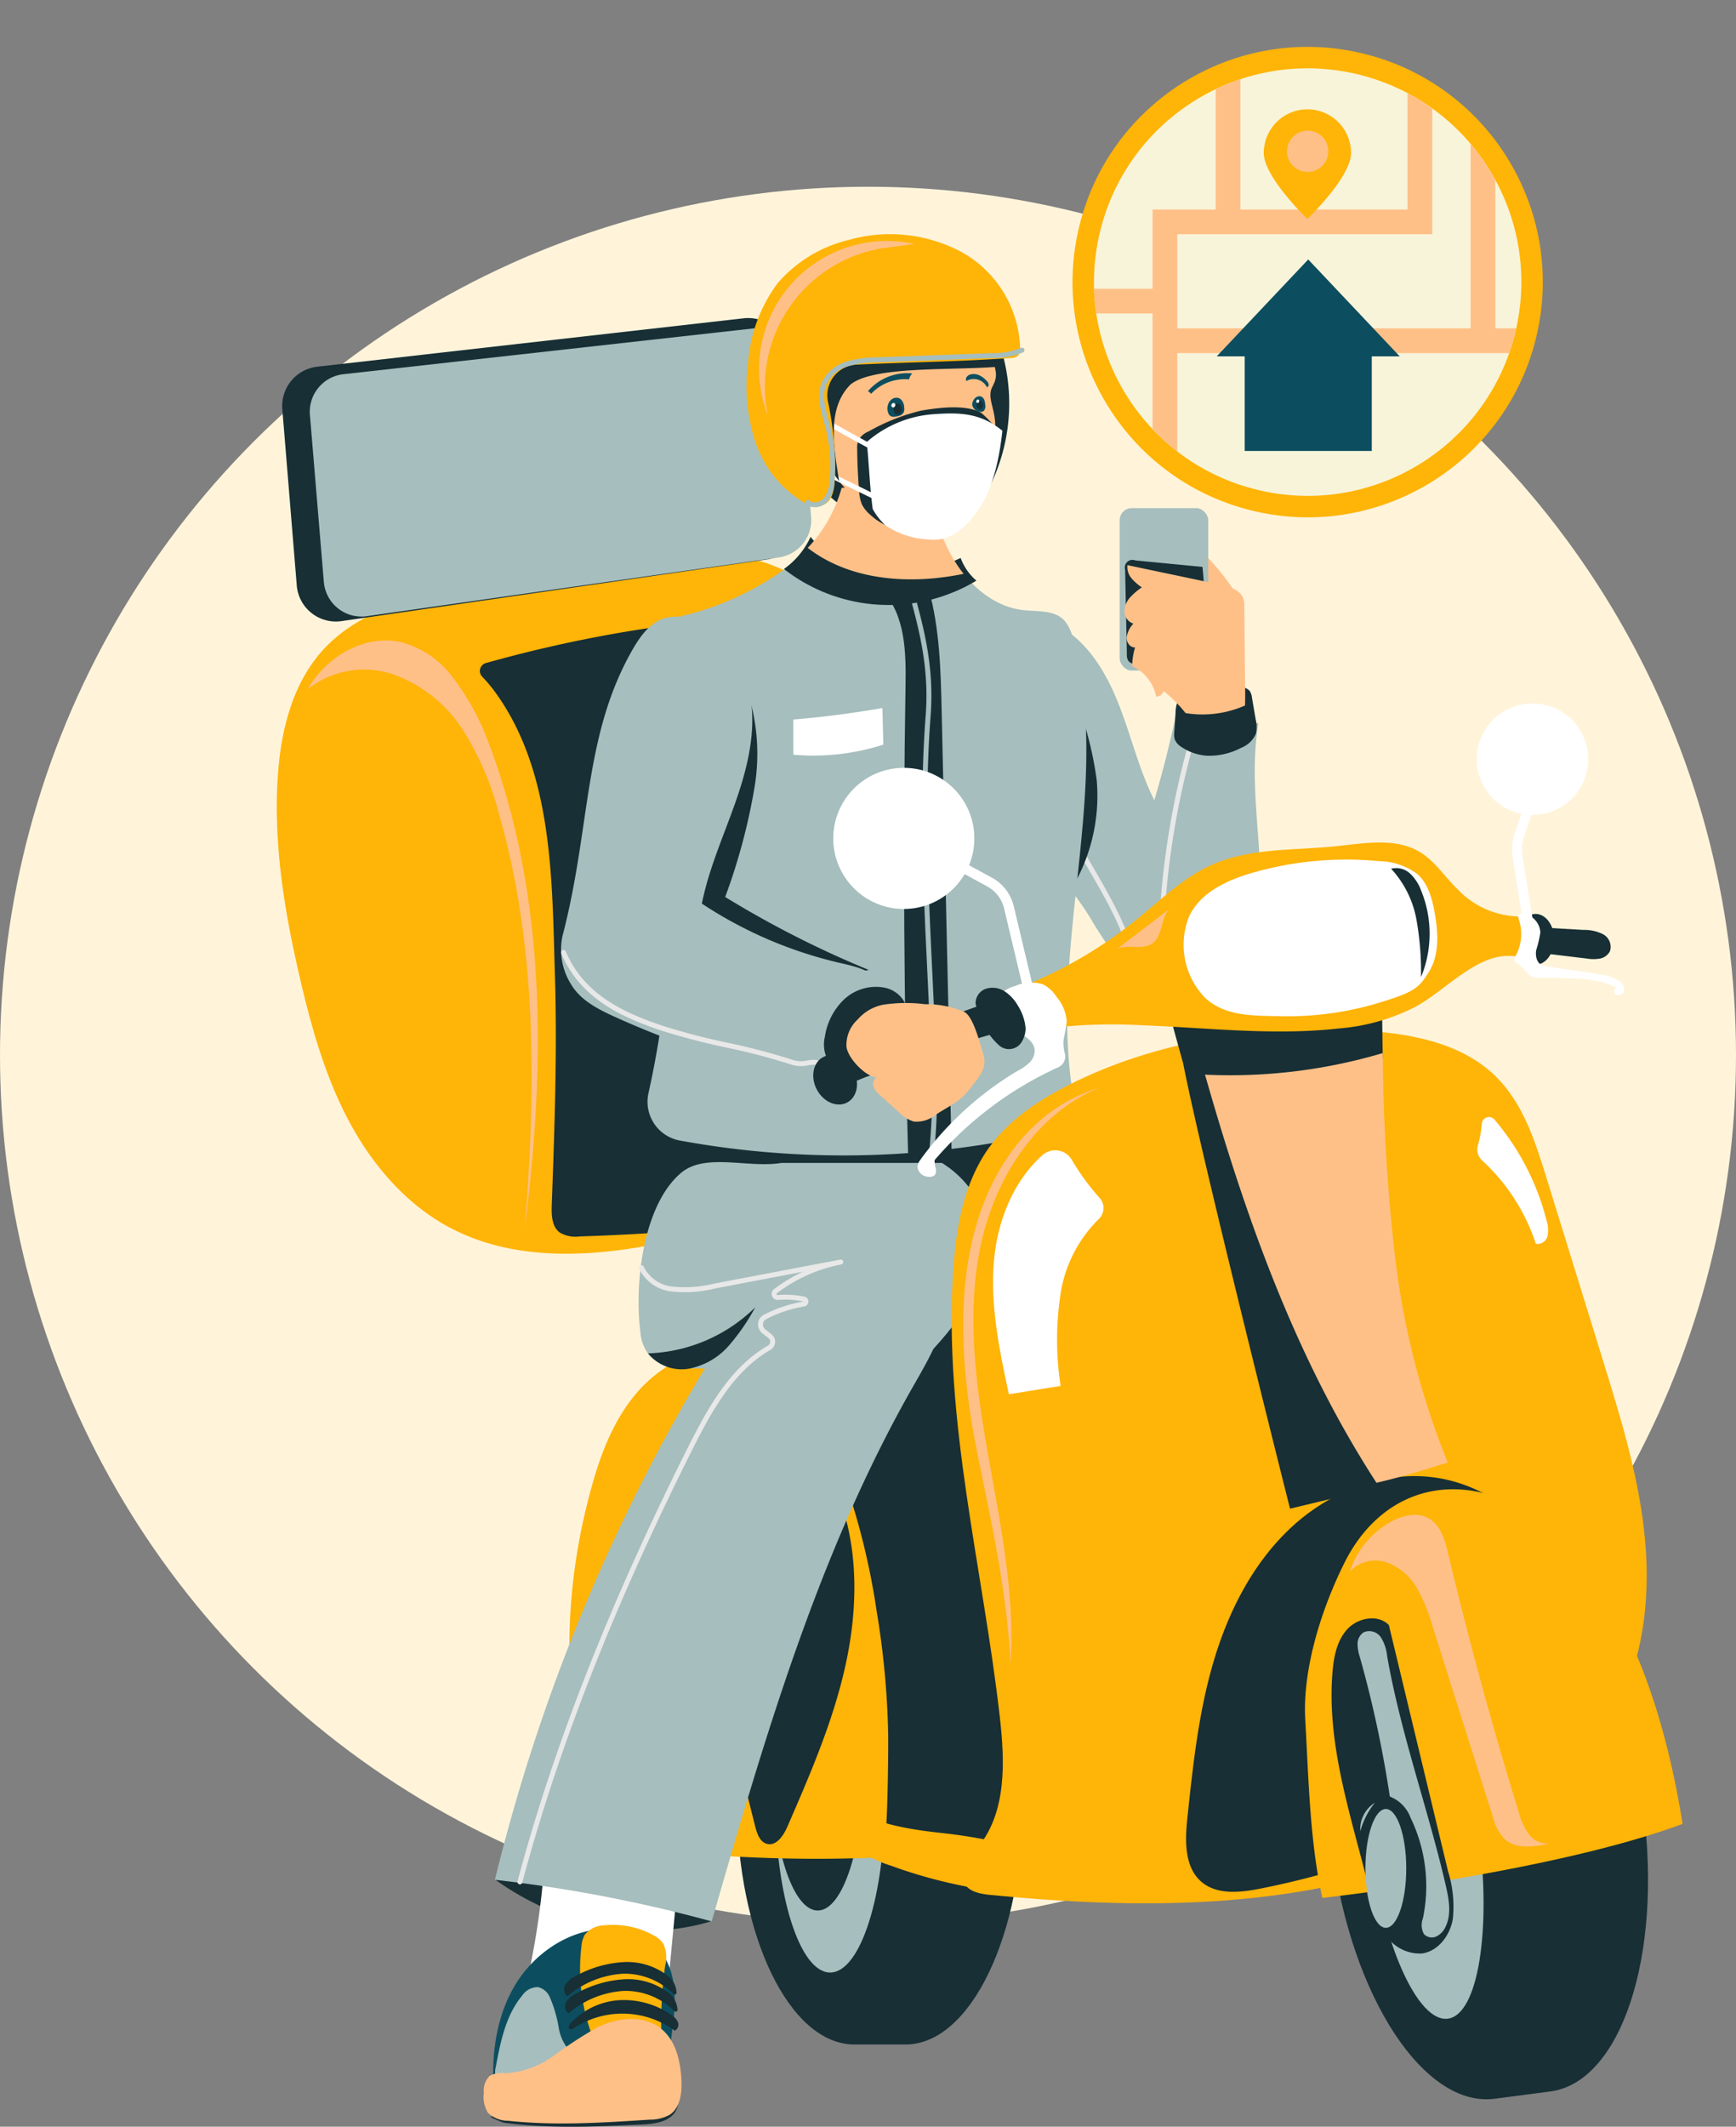 <svg xmlns="http://www.w3.org/2000/svg" width="231.864" height="283.953" viewBox="0 0 231.864 283.953">
  <rect x="0" y="0" width="231.864" height="283.953" fill="#808080" stroke="none"/>
  <g id="on_boarding1" transform="translate(-68.577 -25.29)">
    <g id="Group_101231" data-name="Group 101231" transform="translate(68.577 25.29)">
      <g id="Group_101096" data-name="Group 101096" transform="translate(0 24.933)">
        <circle id="Ellipse_1" data-name="Ellipse 1" cx="115.932" cy="115.932" r="115.932" fill="#fff4da"/>
      </g>
      <g id="Group_101097" data-name="Group 101097" transform="translate(65.504 274.686)">
        <path id="Path_58046" data-name="Path 58046" d="M194.1,454.271a9.491,9.491,0,0,0-8.039-2.943c-2.955.242-5.317,1.561-7.907,3.006-2.255,1.258-3.031,3.306-5.73,4.243l-2.259.661a13.615,13.615,0,0,0,1.747.773c6.118.835,12.327.541,18.494.245,1.7-.081,3.686-.334,4.516-1.816C195.658,457.124,195.069,455.426,194.1,454.271Z" transform="translate(-170.165 -451.291)" fill="#172f35"/>
      </g>
      <g id="Group_101106" data-name="Group 101106" transform="translate(136.99)">
        <g id="Group_101104" data-name="Group 101104">
          <g id="Group_101098" data-name="Group 101098">
            <circle id="Ellipse_2" data-name="Ellipse 2" cx="31.402" cy="31.402" r="31.402" transform="translate(0 61.194) rotate(-76.994)" fill="#ffb408"/>
          </g>
          <g id="Group_101099" data-name="Group 101099" transform="translate(3.221 3.221)">
            <circle id="Ellipse_3" data-name="Ellipse 3" cx="28.537" cy="28.537" r="28.537" transform="translate(0 55.477) rotate(-76.412)" fill="#f8f4d9"/>
          </g>
          <g id="Group_101100" data-name="Group 101100" transform="translate(9.149 10.578)">
            <path id="Path_58047" data-name="Path 58047" d="M350.653,78.261a28.515,28.515,0,0,0,.942-3.306H348.8V55.137a28.6,28.6,0,0,0-3.306-4.806V74.955H306.323V62.392h34.051V45.6a28.546,28.546,0,0,0-3.306-2.054V59.087H314.753V41.695a28.3,28.3,0,0,0-3.306,1.325V59.087h-8.43V69.666h-7.8a28.744,28.744,0,0,0,.286,3.305h7.511V88.395a28.668,28.668,0,0,0,3.306,2.989V78.261Z" transform="translate(-295.22 -41.695)" fill="#ffc088"/>
          </g>
          <g id="Group_101103" data-name="Group 101103" transform="translate(25.518 14.6)">
            <g id="Group_101101" data-name="Group 101101" transform="translate(0 20.043)">
              <path id="Path_58048" data-name="Path 58048" d="M345.051,91.953,332.828,79.017,320.606,91.953h3.735v12.63h16.975V91.953Z" transform="translate(-320.606 -79.017)" fill="#0c4e5f"/>
            </g>
            <g id="Group_101102" data-name="Group 101102" transform="translate(6.283)">
              <path id="Path_58049" data-name="Path 58049" d="M342.009,53.762c0,3.219-5.829,8.807-5.829,8.807s-5.83-5.588-5.83-8.807a5.829,5.829,0,0,1,11.659,0Z" transform="translate(-330.35 -47.933)" fill="#ffb408"/>
            </g>
          </g>
        </g>
        <g id="Group_101105" data-name="Group 101105" transform="translate(34.908 17.445)">
          <path id="Path_58050" data-name="Path 58050" d="M337.923,57.856a2.755,2.755,0,1,0-2.755-2.755A2.755,2.755,0,0,0,337.923,57.856Z" transform="translate(-335.168 -52.346)" fill="#ffc088"/>
        </g>
      </g>
      <g id="Group_101230" data-name="Group 101230" transform="translate(36.963 31.286)">
        <g id="Group_101107" data-name="Group 101107" transform="translate(15.79 42.156)">
          <path id="Path_58051" data-name="Path 58051" d="M196.853,143.57c.7-.476,1.41-1.2,1.3-2.037-.143-1.056-1.414-1.491-2.466-1.666a62.7,62.7,0,0,0-21.613.61,187.693,187.693,0,0,0-20.989,5.581c-1.19.366-2.605,1-2.688,2.242a2.08,2.08,0,0,0,1.09,1.817,5.433,5.433,0,0,0,2.128.607,54.681,54.681,0,0,0,13.324-.273,170.821,170.821,0,0,0,23.964-4.525A19.17,19.17,0,0,0,196.853,143.57Z" transform="translate(-150.39 -139.189)" fill="#172f35"/>
        </g>
        <g id="Group_101120" data-name="Group 101120" transform="translate(96.284 36.553)">
          <g id="Group_101113" data-name="Group 101113" transform="translate(0 15.763)">
            <g id="Group_101112" data-name="Group 101112">
              <g id="Group_101108" data-name="Group 101108">
                <path id="Path_58052" data-name="Path 58052" d="M310.195,185.633c-.362-5.912-1.134-11.883-.141-17.722l-11-1.2q-1.221,5.8-2.906,11.485c-.271-.555-.535-1.114-.78-1.682-1.5-3.475-2.444-7.16-3.8-10.693s-3.182-7-6.062-9.453c-1.057-.9-2.432-1.687-3.775-1.332a4.263,4.263,0,0,0-2.09,1.568,18.889,18.889,0,0,0-3.244,6.673,23.089,23.089,0,0,0-.687,11.79c1.785,7.48,8.333,12.745,12.215,19.383,1.06,1.814,2.122,3.161,3.12,5.009,1.763,3.416,1.581,4.1,2.535,5.62,1.816,2.9,6.246,3.708,9.587,2.975,3.045-.668,3.387-2.187,4.733-5C310.459,197.712,310.558,191.544,310.195,185.633Z" transform="translate(-275.224 -154.946)" fill="#a6bebd"/>
              </g>
              <g id="Group_101109" data-name="Group 101109" transform="translate(10.73 14.096)">
                <path id="Path_58053" data-name="Path 58053" d="M307.631,177.23a.331.331,0,0,0-.634-.186,110.953,110.953,0,0,0-4.37,27.133,15.259,15.259,0,0,0,.633,5.93c.084.222.178.444.272.665a4.635,4.635,0,0,1,.537,2.055,1.556,1.556,0,0,1-.786,1.2.831.831,0,0,1-.438.1,3.77,3.77,0,0,0,.375-1.381,1.747,1.747,0,0,0-.948-1.7,2.3,2.3,0,0,0-.66-.145,2.736,2.736,0,0,1-.357-.055c-.954-.242-1.284-1.531-1.518-2.72-.932-4.74-3.363-8.935-5.715-12.992l-1.981-3.418a7.8,7.8,0,0,1-.111.855.485.485,0,0,1-.064.161l1.584,2.734c2.325,4.011,4.728,8.157,5.639,12.788.21,1.072.564,2.867,2,3.233a3.271,3.271,0,0,0,.444.072,1.78,1.78,0,0,1,.477.1,1.1,1.1,0,0,1,.545,1.064,3.943,3.943,0,0,1-.464,1.458.331.331,0,0,0,.128.422,1.286,1.286,0,0,0,.671.19,1.5,1.5,0,0,0,.7-.181,2.225,2.225,0,0,0,1.139-1.745,5.187,5.187,0,0,0-.588-2.355c-.091-.213-.181-.427-.262-.64a14.692,14.692,0,0,1-.591-5.674A110.263,110.263,0,0,1,307.631,177.23Z" transform="translate(-291.864 -176.806)" fill="#e8e8e8"/>
              </g>
              <g id="Group_101110" data-name="Group 101110" transform="translate(8.267 9)">
                <path id="Path_58054" data-name="Path 58054" d="M288.045,197.295a111.011,111.011,0,0,0,1.882-28.392,47.563,47.563,0,0,1,3.08,11.532A24.012,24.012,0,0,1,288.045,197.295Z" transform="translate(-288.045 -168.903)" fill="#172f35"/>
              </g>
              <g id="Group_101111" data-name="Group 101111" transform="translate(23.579 7.942)">
                <path id="Path_58055" data-name="Path 58055" d="M312.75,175.442a6.89,6.89,0,0,0,3.51,1.182,9.166,9.166,0,0,0,4.471-1.056A3.539,3.539,0,0,0,322.7,173.7a4.017,4.017,0,0,0-.017-1.9q-.249-1.465-.5-2.93a1.953,1.953,0,0,0-.333-.937,1.849,1.849,0,0,0-1.221-.516,16.364,16.364,0,0,0-5.472.162,3.831,3.831,0,0,0-2.88,1.733,4.253,4.253,0,0,0-.3,1.569l-.17,2.6a2.471,2.471,0,0,0,.063.959A2.114,2.114,0,0,0,312.75,175.442Z" transform="translate(-311.792 -167.263)" fill="#172f35"/>
              </g>
            </g>
          </g>
          <g id="Group_101119" data-name="Group 101119" transform="translate(16.301)">
            <g id="Group_101114" data-name="Group 101114" transform="translate(11.233 6.074)">
              <path id="Path_58056" data-name="Path 58056" d="M318.612,146.974a.751.751,0,0,0,.53-.05l3.39-1.2a31.332,31.332,0,0,0-4.605-5.808q.182,3.171.363,6.343C318.306,146.537,318.358,146.868,318.612,146.974Z" transform="translate(-317.927 -139.919)" fill="#ffc088"/>
            </g>
            <g id="Group_101117" data-name="Group 101117">
              <g id="Group_101115" data-name="Group 101115">
                <rect id="Rectangle_6793" data-name="Rectangle 6793" width="11.825" height="21.693" rx="1.615" fill="#a6bebd"/>
              </g>
              <g id="Group_101116" data-name="Group 101116" transform="translate(0.72 6.967)">
                <path id="Path_58057" data-name="Path 58057" d="M301.987,154.611c.272.519.965.609,1.551.62a63.579,63.579,0,0,0,6.727-.364,1.27,1.27,0,0,0,.7-.206,1.243,1.243,0,0,0,.349-.727,35.328,35.328,0,0,0,.641-11.746L303,141.326a1.029,1.029,0,0,0-1.372,1.254q.115,5.635.231,11.271A1.688,1.688,0,0,0,301.987,154.611Z" transform="translate(-301.622 -141.305)" fill="#172f35"/>
              </g>
            </g>
            <g id="Group_101118" data-name="Group 101118" transform="translate(0.637 7.611)">
              <path id="Path_58058" data-name="Path 58058" d="M317.612,158.577c-.03-3.035-.082-8.2-.11-11.013-.014-1.457-1.139-2.118-2.408-2.448-1.132-.294-13.206-2.788-13.2-2.813a2.288,2.288,0,0,0,.524,1.742,6.787,6.787,0,0,0,1.4,1.238,8.352,8.352,0,0,0-1.59,1.357,2.808,2.808,0,0,0-.724,1.914,1.713,1.713,0,0,0,1.179,1.566,3.549,3.549,0,0,0-.9,1.789c-.054.675.456,1.438,1.131,1.381a8.862,8.862,0,0,0-.387,2.508,5.634,5.634,0,0,1,3.194,4.084,1.2,1.2,0,0,0,.985-.667c.015-.027.023-.057.037-.084a18.994,18.994,0,0,1,2.915,2.933,14.107,14.107,0,0,0,7.937-1.014C317.624,160.226,317.62,159.4,317.612,158.577Z" transform="translate(-301.494 -142.304)" fill="#ffc088"/>
            </g>
          </g>
        </g>
        <g id="Group_101127" data-name="Group 101127" transform="translate(0 11.173)">
          <g id="Group_101121" data-name="Group 101121" transform="translate(0 31.636)">
            <path id="Path_58059" data-name="Path 58059" d="M132.123,152.838c-4.193,4.568-5.719,11-6.1,17.187-.562,9.021.959,18.046,3.014,26.848,1.511,6.474,3.337,12.939,6.449,18.813s7.614,11.171,13.48,14.3c8.921,4.757,19.759,3.973,29.631,1.8s19.585-5.633,29.693-5.85c3.423-.073,7.445-.039,9.479-2.792,1.387-1.876,1.306-4.421,1.155-6.748q-.809-12.4-2.045-24.762c-.809-8.1-1.768-16.232-4.16-24.008s-6.313-15.242-12.3-20.752a24.723,24.723,0,0,0-10.225-5.933c-4.012-1.06-8.244-.773-12.375-.384q-13.379,1.259-26.592,3.831C144.269,145.74,136.916,147.617,132.123,152.838Z" transform="translate(-125.901 -140.201)" fill="#ffb408"/>
          </g>
          <g id="Group_101124" data-name="Group 101124" transform="translate(0.729)">
            <g id="Group_101122" data-name="Group 101122">
              <path id="Path_58060" data-name="Path 58060" d="M127.05,103.357l1.922,23.442a5.242,5.242,0,0,0,5.94,4.813l56.911-8.247a5.288,5.288,0,0,0,4.466-5.7L194.5,96a5.244,5.244,0,0,0-5.781-4.83l-57.04,6.471A5.285,5.285,0,0,0,127.05,103.357Z" transform="translate(-127.032 -91.137)" fill="#172f35"/>
            </g>
            <g id="Group_101123" data-name="Group 101123" transform="translate(3.684 1.322)">
              <path id="Path_58061" data-name="Path 58061" d="M132.762,104.81,134.62,127.1a5.048,5.048,0,0,0,5.743,4.578l55.024-7.843a5.048,5.048,0,0,0,4.318-5.42l-1.733-20.606a5.048,5.048,0,0,0-5.59-4.594l-55.149,6.155A5.047,5.047,0,0,0,132.762,104.81Z" transform="translate(-132.745 -93.188)" fill="#a6bebd"/>
            </g>
          </g>
          <g id="Group_101125" data-name="Group 101125" transform="translate(27.13 39.664)">
            <path id="Path_58062" data-name="Path 58062" d="M206.429,152.735a176.984,176.984,0,0,0-37.66,6.325,1.093,1.093,0,0,0-.482,1.814,20.566,20.566,0,0,1,2.02,2.47c7.481,10.651,7.3,24.875,7.69,37.319.319,10.235-.046,20.474-.42,30.7-.049,1.347-.013,2.921,1.066,3.728a4.155,4.155,0,0,0,2.662.521,315.18,315.18,0,0,0,52.538-6.118c.905-23.8-1.133-44.908-8.549-62.593-.99-2.361-7.9-11.454-10.076-12.8C212.657,152.512,209.439,152.56,206.429,152.735Z" transform="translate(-167.975 -152.651)" fill="#172f35"/>
          </g>
          <g id="Group_101126" data-name="Group 101126" transform="translate(4.114 43.056)">
            <path id="Path_58063" data-name="Path 58063" d="M156.13,170.7a33.079,33.079,0,0,0-4.478-7.887,12.474,12.474,0,0,0-6.961-4.692c-4.858-1.049-9.964,1.992-12.41,6.318a12.1,12.1,0,0,1,11.515-1.976A18.422,18.422,0,0,1,153.122,170a39.683,39.683,0,0,1,4.768,11.194c5.1,17.844,4.882,36.767,3.4,55.267C164.1,214.289,164.249,191.517,156.13,170.7Z" transform="translate(-132.281 -157.912)" fill="#ffc088"/>
          </g>
        </g>
        <g id="Group_101134" data-name="Group 101134" transform="translate(49.521 40.387)">
          <rect id="Rectangle_6794" data-name="Rectangle 6794" width="48.521" height="10.317" transform="translate(6.479 75.961)" fill="#172f35"/>
          <g id="Group_101128" data-name="Group 101128" transform="translate(0 2.768)">
            <path id="Path_58064" data-name="Path 58064" d="M259.518,151.577a5.535,5.535,0,0,0-1.183-2.484c-1.345-1.381-3.57-1.12-5.485-1.342-3.546-.412-6.6-2.824-8.624-5.78-6.988,3.19-15.134,3.806-21.4-1.233a24.626,24.626,0,0,1-2.061,1.725,38.938,38.938,0,0,1-12.436,5.827,9.137,9.137,0,0,0-4.265,2.068c-1.923,2.049-1.39,5.294-.82,8.046a128.754,128.754,0,0,1-.422,53.883,5.262,5.262,0,0,0,4.216,6.293,121.111,121.111,0,0,0,53.315-2.181C255.02,195.326,265.221,172.554,259.518,151.577Z" transform="translate(-202.702 -140.738)" fill="#a6bebd"/>
          </g>
          <g id="Group_101129" data-name="Group 101129" transform="translate(19.469 22.856)">
            <path id="Path_58065" data-name="Path 58065" d="M244.919,176.785a30.651,30.651,0,0,1-12.012,1.343q-.006-2.347-.012-4.694,5.983-.5,11.9-1.543Q244.859,174.338,244.919,176.785Z" transform="translate(-232.895 -171.891)" fill="#fff"/>
          </g>
          <g id="Group_101132" data-name="Group 101132" transform="translate(31.393 6.935)">
            <g id="Group_101130" data-name="Group 101130">
              <path id="Path_58066" data-name="Path 58066" d="M251.388,147.49c3.056,3.266,3.141,8.232,3.067,12.7q-.534,32.478.409,64.957l5.795-.5-1.375-61.008c-.124-5.527-.259-11.123-1.747-16.447Z" transform="translate(-251.388 -147.201)" fill="#172f35"/>
            </g>
            <g id="Group_101131" data-name="Group 101131" transform="translate(3.624 0.73)">
              <path id="Path_58067" data-name="Path 58067" d="M260.022,198.7c-.533-11.151-1.086-22.681-.221-34.107.473-6.258-.751-11.174-2.142-16.262-.217.049-.433.089-.651.128,1.381,5.048,2.6,9.918,2.133,16.084-.867,11.467-.314,23.017.22,34.188.173,3.592.35,7.307.479,10.98a79.981,79.981,0,0,1-.333,14.066.33.33,0,0,0,.28.374.387.387,0,0,0,.047,0,.331.331,0,0,0,.327-.284,80.622,80.622,0,0,0,.34-14.182C260.371,206.012,260.194,202.3,260.022,198.7Z" transform="translate(-257.008 -148.333)" fill="#a6bebd"/>
            </g>
          </g>
          <g id="Group_101133" data-name="Group 101133" transform="translate(18.221)">
            <path id="Path_58068" data-name="Path 58068" d="M230.96,140.741a22.75,22.75,0,0,0,25.707,1.556,7.3,7.3,0,0,1-2.107-3.028,22.2,22.2,0,0,1-10.641,2.121,12.855,12.855,0,0,1-9.4-4.944A10.776,10.776,0,0,1,230.96,140.741Z" transform="translate(-230.96 -136.445)" fill="#172f35"/>
          </g>
        </g>
        <g id="Group_101138" data-name="Group 101138" transform="translate(61.455 176.641)">
          <g id="Group_101135" data-name="Group 101135" transform="translate(0 0)">
            <path id="Path_58069" data-name="Path 58069" d="M243.742,347.757H236.9c-8.667,0-15.693,14.56-15.693,32.52S228.236,412.8,236.9,412.8h6.839c8.667,0,15.693-14.56,15.693-32.519S252.409,347.757,243.742,347.757Z" transform="translate(-221.21 -347.757)" fill="#172f35"/>
          </g>
          <g id="Group_101136" data-name="Group 101136" transform="translate(5.135 9.604)">
            <ellipse id="Ellipse_4" data-name="Ellipse 4" cx="7.322" cy="22.916" rx="7.322" ry="22.916" fill="#a6bebd"/>
          </g>
          <g id="Group_101137" data-name="Group 101137" transform="translate(4.672 8.778)">
            <ellipse id="Ellipse_5" data-name="Ellipse 5" cx="6.131" cy="19.19" rx="6.131" ry="19.19" fill="#172f35"/>
          </g>
        </g>
        <g id="Group_101143" data-name="Group 101143" transform="translate(39.08 131.798)">
          <g id="Group_101139" data-name="Group 101139" transform="translate(24.895)">
            <path id="Path_58070" data-name="Path 58070" d="M289.789,293.752a41.059,41.059,0,0,0-56.007-7.932c-3.043,2.17-5.86,4.856-7.349,8.284-2.186,5.034-1.21,10.811-.2,16.205q4.015,21.381,8.031,42.763a11.294,11.294,0,0,0,1.65,4.733c1.314,1.78,3.531,2.621,5.658,3.232,15.823,4.542,32.708,1.27,48.837-2.022,3.254-.665,6.841-1.542,8.7-4.3a12.119,12.119,0,0,0,1.6-5.163,98.448,98.448,0,0,0,.017-27.474C299.3,311.94,296.153,301.781,289.789,293.752Z" transform="translate(-225.118 -278.21)" fill="#172f35"/>
          </g>
          <g id="Group_101140" data-name="Group 101140" transform="translate(0 16.997)">
            <path id="Path_58071" data-name="Path 58071" d="M222.429,319.809c-2.322-5.791-5.685-13.056-12.136-14.835-5.441-1.5-11.364,1.35-14.967,5.694s-5.314,9.925-6.632,15.413a79.491,79.491,0,0,0,2.263,44.729c13.049,1.449,23.582,2.241,37.274,1.671.828-.035.89-14.952.863-16.39a112.484,112.484,0,0,0-1.548-16.543,95.455,95.455,0,0,0-4.958-19.343Z" transform="translate(-186.51 -304.571)" fill="#ffb408"/>
          </g>
          <g id="Group_101141" data-name="Group 101141" transform="translate(20.428 31.545)">
            <path id="Path_58072" data-name="Path 58072" d="M233.519,331.713c2.887,7.186,2.815,15.289,1.185,22.86s-4.737,14.731-7.825,21.834c-.518,1.191-1.479,2.614-2.732,2.276-.933-.251-1.313-1.343-1.55-2.28-1.771-7.017-3.548-14.07-4.175-21.28s-.059-14.646,2.72-21.328a12.076,12.076,0,0,1,4.058-5.631c1.953-1.3,4.816-1.487,6.52.129Z" transform="translate(-218.191 -327.133)" fill="#172f35"/>
          </g>
          <g id="Group_101142" data-name="Group 101142" transform="translate(34.708 76.066)">
            <path id="Path_58073" data-name="Path 58073" d="M255.7,401.8c-5.482-.606-11.5-1.479-15.138-5.623a6.724,6.724,0,0,0,1.962,6.487,16.3,16.3,0,0,0,6.14,3.49c16.168,5.919,34.038,4.693,51.039,1.971.835-2.441-1.924.754-1.089-1.687C283.635,410.832,271.225,403.518,255.7,401.8Z" transform="translate(-240.337 -396.178)" fill="#ffb408"/>
          </g>
        </g>
        <g id="Group_101144" data-name="Group 101144" transform="translate(29.202 219.395)">
          <path id="Path_58074" data-name="Path 58074" d="M171.19,414.36c8.359,5.984,19.1,8.531,28.926,5.51C191.025,415.585,181.172,413.182,171.19,414.36Z" transform="translate(-171.19 -414.062)" fill="#172f35"/>
        </g>
        <g id="Group_101145" data-name="Group 101145" transform="translate(33.839 218.255)">
          <path id="Path_58075" data-name="Path 58075" d="M196.814,427.7l1.352-14.3a84.161,84.161,0,0,1-17.934-1.1A107.047,107.047,0,0,1,178.38,425.4Z" transform="translate(-178.38 -412.294)" fill="#fff"/>
        </g>
        <g id="Group_101146" data-name="Group 101146" transform="translate(121.81 101.855)">
          <path id="Path_58076" data-name="Path 58076" d="M349.4,293.9a105.733,105.733,0,0,1-7.072-27.8c-1.424-11.247-1.568-22.612-1.709-33.948a69.489,69.489,0,0,0-25.809,2.118c5.721,21.195,12.639,43.181,25.069,62.329C343.079,295.87,346.25,294.895,349.4,293.9Z" transform="translate(-314.812 -231.773)" fill="#ffc088"/>
        </g>
        <g id="Group_101147" data-name="Group 101147" transform="translate(28.903 226.268)">
          <path id="Path_58077" data-name="Path 58077" d="M187.729,424.87a8.712,8.712,0,0,1,5.3,2.82c2.256,2.7,2.128,6.616,1.682,10.106s-1.049,7.232.54,10.37q-12.08-.043-24.127,1.095c-.832-5.681-.491-11.755,2.349-16.746S182.063,423.932,187.729,424.87Z" transform="translate(-170.726 -424.721)" fill="#0c4e5f"/>
        </g>
        <g id="Group_101148" data-name="Group 101148" transform="translate(40.512 225.712)">
          <path id="Path_58078" data-name="Path 58078" d="M191.982,423.918a3.41,3.41,0,0,0-2.624,1.265,3.675,3.675,0,0,0-.443,1.54,25.2,25.2,0,0,0,1.189,11.249,2.167,2.167,0,0,0,.975,1.38,2.394,2.394,0,0,0,1.127.1,17.939,17.939,0,0,1,7.495,1.164,53.468,53.468,0,0,1,.391-11.265,4.435,4.435,0,0,0-.242-2.976,3.557,3.557,0,0,0-1.371-1.154A11.183,11.183,0,0,0,191.982,423.918Z" transform="translate(-188.73 -423.858)" fill="#ffb408"/>
        </g>
        <g id="Group_101149" data-name="Group 101149" transform="translate(29.164 234.004)">
          <path id="Path_58079" data-name="Path 58079" d="M174.724,437.9a2.552,2.552,0,0,1,2.152-1.165,2.333,2.333,0,0,1,1.558,1.342,17.624,17.624,0,0,1,1.208,4.152,5.915,5.915,0,0,0,2.142,3.654,18.437,18.437,0,0,1-7.621,3.7,4.18,4.18,0,0,1-1.655.116,1.669,1.669,0,0,1-1.282-.955,2.526,2.526,0,0,1,0-1.366C171.854,444.029,172.551,440.523,174.724,437.9Z" transform="translate(-171.131 -436.719)" fill="#a6bebd"/>
        </g>
        <g id="Group_101150" data-name="Group 101150" transform="translate(27.651 238.283)">
          <path id="Path_58080" data-name="Path 58080" d="M195.182,451.541c-.116-2.555-.739-5.32-2.74-6.913-2.359-1.878-5.862-1.469-8.56-.122a59.974,59.974,0,0,0-5.788,3.775,12.06,12.06,0,0,1-6.413,2.317,3.453,3.453,0,0,0-2.125.354,2.83,2.83,0,0,0-.765,2.273,3.976,3.976,0,0,0,.561,2.659,3.847,3.847,0,0,0,2.682,1.057c6.273.674,12.605.262,18.9-.15a5.455,5.455,0,0,0,2.663-.638C195.027,455.225,195.26,453.244,195.182,451.541Z" transform="translate(-168.784 -443.355)" fill="#ffc088"/>
        </g>
        <g id="Group_101171" data-name="Group 101171" transform="translate(62.769)">
          <g id="Group_101151" data-name="Group 101151" transform="translate(6.805 9.882)">
            <path id="Path_58081" data-name="Path 58081" d="M261.129,95.086a24.965,24.965,0,0,1-3.52,20.962,8.924,8.924,0,0,1-3.325,3.117c-2.574,1.205-5.591.24-8.261-.734-3.006-1.1-6.128-2.268-8.322-4.6a15.471,15.471,0,0,1-3.575-8.164c-.6-3.55-.495-7.4,1.353-10.486,2.3-3.849,6.946-5.8,11.425-6.022s8.887,1.02,13.2,2.25Z" transform="translate(-233.8 -89.136)" fill="#172f35"/>
          </g>
          <g id="Group_101159" data-name="Group 101159" transform="translate(7.233 8.764)">
            <g id="Group_101152" data-name="Group 101152" transform="translate(0.924 24.914)">
              <path id="Path_58082" data-name="Path 58082" d="M256.712,137.691c-.337-.424-.655-.863-.947-1.314-2.018-3.125-3.071-6.76-4.1-10.336l-11.247.169a19.177,19.177,0,0,1-4.525,8.02C241.654,138.685,249.686,139.143,256.712,137.691Z" transform="translate(-235.897 -126.041)" fill="#ffc088"/>
            </g>
            <g id="Group_101153" data-name="Group 101153">
              <path id="Path_58083" data-name="Path 58083" d="M260.255,102.6c-.025-.133-.052-.266-.081-.4-.217-.988-.667-2.161-.163-3.143.785-1.529.661-1.9-.359-5.064l-1.1-2.461A14.087,14.087,0,0,0,248.339,87.4a27.386,27.386,0,0,0-10.95,2.567c-1.157.5-2.41,1.155-2.8,2.353a4.562,4.562,0,0,0,0,2.123c.455,2.806,1.01,5.594,1.564,8.382a24.159,24.159,0,0,0,1.966,6.558c1.346,2.575,3.563,4.567,5.732,6.5a11.615,11.615,0,0,0,2.865,2.069,7.233,7.233,0,0,0,6.49-.6,13.177,13.177,0,0,0,4.537-4.924,22.685,22.685,0,0,0,2.559-6.754A8,8,0,0,0,260.255,102.6Z" transform="translate(-234.463 -87.402)" fill="#ffc088"/>
            </g>
            <g id="Group_101158" data-name="Group 101158" transform="translate(8.961 9.767)">
              <g id="Group_101155" data-name="Group 101155">
                <path id="Path_58084" data-name="Path 58084" d="M248.78,105.316a6.233,6.233,0,0,1,5.075-1.936,1.737,1.737,0,0,1,.422-.787,6.9,6.9,0,0,0-5.915,2.364A1.412,1.412,0,0,1,248.78,105.316Z" transform="translate(-248.361 -102.549)" fill="#0c4e5f"/>
                <g id="Group_101154" data-name="Group 101154" transform="translate(2.6 3.285)">
                  <path id="Path_58085" data-name="Path 58085" d="M253.4,110.167a.971.971,0,0,1-.585-.069.791.791,0,0,1-.318-.435,1.726,1.726,0,0,1-.03-1.065,1.383,1.383,0,0,1,.625-.823.989.989,0,0,1,1.007.014,1.525,1.525,0,0,1,.532,1.143,1.263,1.263,0,0,1-.037.6.908.908,0,0,1-.5.482A2.29,2.29,0,0,1,253.4,110.167Z" transform="translate(-252.393 -107.645)" fill="#0c4e5f"/>
                  <path id="Path_58086" data-name="Path 58086" d="M254.631,109.164a.577.577,0,0,0-.56-.339c-.242.048-.367.322-.406.566a1.1,1.1,0,0,0,.026.521.587.587,0,0,0,.345.373.574.574,0,0,0,.672-.332A.9.9,0,0,0,254.631,109.164Z" transform="translate(-252.839 -108.061)" fill="#172f35"/>
                  <path id="Path_58087" data-name="Path 58087" d="M253.425,109.334a.284.284,0,0,0,.221-.1.317.317,0,0,0,.011-.44.261.261,0,0,0-.279-.023.331.331,0,0,0-.166.232A.277.277,0,0,0,253.425,109.334Z" transform="translate(-252.683 -108.033)" fill="#fff"/>
                </g>
              </g>
              <g id="Group_101157" data-name="Group 101157" transform="translate(13.089 0.12)">
                <path id="Path_58088" data-name="Path 58088" d="M269.7,103.4a2,2,0,0,1,1.757,1.092c0,.006.009.012.013.019a.375.375,0,0,0,.221-.379.9.9,0,0,0-.276-.493,3.066,3.066,0,0,0-.932-.715,1.8,1.8,0,0,0-1.15-.15.892.892,0,0,0-.62.429.543.543,0,0,0,.006.473A1.939,1.939,0,0,1,269.7,103.4Z" transform="translate(-268.66 -102.735)" fill="#0c4e5f"/>
                <g id="Group_101156" data-name="Group 101156" transform="translate(0.836 2.95)">
                  <path id="Path_58089" data-name="Path 58089" d="M269.96,108.5a1.087,1.087,0,0,1,.206-.7.907.907,0,0,1,.883-.469.781.781,0,0,1,.511.467,2.142,2.142,0,0,1,.138.7.916.916,0,0,1-.208.8.757.757,0,0,1-.7.055A1.124,1.124,0,0,1,269.96,108.5Z" transform="translate(-269.956 -107.311)" fill="#0c4e5f"/>
                  <path id="Path_58090" data-name="Path 58090" d="M271.549,108.4a.374.374,0,0,0-.377-.159.4.4,0,0,0-.21.25.954.954,0,0,0-.083.5.478.478,0,0,0,.3.386.461.461,0,0,0,.542-.326A.728.728,0,0,0,271.549,108.4Z" transform="translate(-270.281 -107.639)" fill="#172f35"/>
                  <path id="Path_58091" data-name="Path 58091" d="M270.955,108.484a.218.218,0,0,0,.168-.079.241.241,0,0,0,.008-.335.2.2,0,0,0-.211-.018.253.253,0,0,0-.126.177A.211.211,0,0,0,270.955,108.484Z" transform="translate(-270.252 -107.566)" fill="#fff"/>
                </g>
              </g>
            </g>
          </g>
          <g id="Group_101164" data-name="Group 101164" transform="translate(9.581 23.101)">
            <g id="Group_101160" data-name="Group 101160" transform="translate(5.173)">
              <path id="Path_58092" data-name="Path 58092" d="M262.714,110.383c-2.075-1.2-5.843-.685-8.086-.3a27.155,27.155,0,0,0-6.958,2.764,2.732,2.732,0,0,0-1.4,1.226,2.789,2.789,0,0,0-.139,1.086q.023,2.822.259,5.638a5.309,5.309,0,0,0,.369,1.792,4.515,4.515,0,0,0,1.185,1.45,7.663,7.663,0,0,0,2.443,1.518c1.463.521,5.427,1.374,6.874.808s1.312-.624,2.369-1.763a23.107,23.107,0,0,0,4.849-7.438c.5-1.267,1.054-3.535.551-4.242A14.146,14.146,0,0,0,262.714,110.383Z" transform="translate(-246.129 -109.637)" fill="#172f35"/>
            </g>
            <g id="Group_101161" data-name="Group 101161" transform="translate(6.454 0.816)">
              <path id="Path_58093" data-name="Path 58093" d="M256.875,111.012a15.18,15.18,0,0,0-8.759,3.7c.312,3.094.387,5.849.792,8.943a8.443,8.443,0,0,0,1.694,2.169,10.952,10.952,0,0,0,5.434,1.873c3.279.5,5.477-1.618,7.273-4.408s2.573-6.783,2.92-10.083C263.3,110.846,260.625,110.728,256.875,111.012Z" transform="translate(-248.116 -110.902)" fill="#fff"/>
            </g>
            <g id="Group_101162" data-name="Group 101162" transform="translate(0 1.171)">
              <path id="Path_58094" data-name="Path 58094" d="M245.04,115.86c-2.565-1.371-4.269-2.33-5.916-3.258l-1.018-.573.323-.576,1.019.573c1.644.926,3.345,1.883,5.9,3.25Z" transform="translate(-238.106 -111.453)" fill="#fff"/>
            </g>
            <g id="Group_101163" data-name="Group 101163" transform="translate(1.227 8.658)">
              <rect id="Rectangle_6795" data-name="Rectangle 6795" width="0.661" height="7.171" transform="matrix(0.438, -0.899, 0.899, 0.438, 0, 0.594)" fill="#fff"/>
            </g>
          </g>
          <g id="Group_101170" data-name="Group 101170">
            <g id="Group_101165" data-name="Group 101165" transform="translate(7.233 8.764)">
              <path id="Path_58095" data-name="Path 58095" d="M241.1,98.684c3.058-2.452,13.14-1.873,19.367-2.342-.127-.614-.429-1.132-.82-2.343l-1.1-2.461A14.087,14.087,0,0,0,248.339,87.4a27.386,27.386,0,0,0-10.95,2.567c-1.157.5-2.41,1.155-2.8,2.353a4.562,4.562,0,0,0,0,2.123c.455,2.806,1.01,5.594,1.564,8.382a24.159,24.159,0,0,0,1.966,6.558,14.163,14.163,0,0,0,1.455,2.2C238.745,106.524,238.043,101.745,241.1,98.684Z" transform="translate(-234.463 -87.402)" fill="#172f35"/>
            </g>
            <g id="Group_101169" data-name="Group 101169">
              <g id="Group_101166" data-name="Group 101166">
                <path id="Path_58096" data-name="Path 58096" d="M236.725,74.6a18.021,18.021,0,0,0-9.376,5.771,20.241,20.241,0,0,0-3.916,10.593,24.142,24.142,0,0,0,.875,10.275,14.891,14.891,0,0,0,6.756,8.471,3,3,0,0,0,1.8.4c1.735-.23,2.078-2,2.141-3.486a41.585,41.585,0,0,0-.892-10.425,4.107,4.107,0,0,1,3.807-4.991c6.878-.322,13.706-.391,20.618-.884a1.465,1.465,0,0,0,.9-.271A1.4,1.4,0,0,0,259.765,89a15.208,15.208,0,0,0-7.8-12.81A20.266,20.266,0,0,0,236.725,74.6Z" transform="translate(-223.247 -73.81)" fill="#ffb408"/>
              </g>
              <g id="Group_101167" data-name="Group 101167" transform="translate(7.853 15.119)">
                <path id="Path_58097" data-name="Path 58097" d="M236.658,118.579a1.668,1.668,0,0,1-1.122-.408.33.33,0,0,1,.44-.493,1.028,1.028,0,0,0,.769.237,1.693,1.693,0,0,0,1.128-.564,4.083,4.083,0,0,0,.755-2.3,20.533,20.533,0,0,0-.563-7.2c-.064-.25-.134-.5-.2-.753-.477-1.729-.969-3.516-.264-5.184a5.293,5.293,0,0,1,3.312-2.794,15.027,15.027,0,0,1,4.227-.563l15.1-.555a9.724,9.724,0,0,0,3.955-.7.33.33,0,0,1,.294.592,10.217,10.217,0,0,1-4.225.771l-15.1.556a14.528,14.528,0,0,0-4.044.529,4.638,4.638,0,0,0-2.911,2.424c-.616,1.455-.154,3.131.292,4.75.07.256.141.51.206.762a21.2,21.2,0,0,1,.582,7.437,4.724,4.724,0,0,1-.913,2.67,2.341,2.341,0,0,1-1.586.792C236.744,118.577,236.7,118.579,236.658,118.579Z" transform="translate(-235.425 -97.257)" fill="#a6bebd"/>
              </g>
              <g id="Group_101168" data-name="Group 101168" transform="translate(1.696 0.915)">
                <path id="Path_58098" data-name="Path 58098" d="M246.573,75.6a17.089,17.089,0,0,0-19.558,22.947,18.715,18.715,0,0,1,14.93-22.313Z" transform="translate(-225.877 -75.23)" fill="#ffc088"/>
              </g>
            </g>
          </g>
        </g>
        <g id="Group_101176" data-name="Group 101176" transform="translate(37.949 51.027)">
          <g id="Group_101172" data-name="Group 101172" transform="translate(9.319 4.969)">
            <path id="Path_58099" data-name="Path 58099" d="M209.671,160.946a2.427,2.427,0,0,1,2.668.259,5.775,5.775,0,0,1,1.647,2.289,26.959,26.959,0,0,1,1.776,14.934,80.425,80.425,0,0,1-3.928,14.705,134.125,134.125,0,0,0,19.175,9.741,48.449,48.449,0,0,1-31.8-4.093c6.239-10.476,7.286-23.1,9.2-35.148A3.688,3.688,0,0,1,209.671,160.946Z" transform="translate(-199.208 -160.654)" fill="#172f35"/>
          </g>
          <g id="Group_101173" data-name="Group 101173">
            <path id="Path_58100" data-name="Path 58100" d="M212.185,213.46c2.815.707,5.874,1.3,8.545.161,2.172-.923,3.735-2.847,5.139-4.746,1.434-1.94,2.855-4.456,1.8-6.625-.952-1.956-3.4-2.537-5.524-3.022a56.492,56.492,0,0,1-18.559-7.948c.9-4.51,2.78-8.754,4.327-13.084s2.782-8.91,2.3-13.483-2.973-9.167-7.162-11.062a6.38,6.38,0,0,0-4.432-.494c-2.052.629-3.375,2.58-4.428,4.45-6.46,11.482-5.432,23.506-9.224,38.013a8.711,8.711,0,0,0,1.146,6.433c1.253,2.124,3.593,3.324,5.838,4.342A119.741,119.741,0,0,0,212.185,213.46Z" transform="translate(-184.755 -152.947)" fill="#a6bebd"/>
          </g>
          <g id="Group_101174" data-name="Group 101174" transform="translate(35.172 49.433)">
            <path id="Path_58101" data-name="Path 58101" d="M239.4,236.249a4.4,4.4,0,0,0,.791,3.777,5.468,5.468,0,0,0,2.359,1.221,5.07,5.07,0,0,0,2.339.366,4.156,4.156,0,0,0,2.117-1.232,11.384,11.384,0,0,0,3.129-5.368,4.821,4.821,0,0,0-.173-3.459,3.919,3.919,0,0,0-2.708-1.839,6.213,6.213,0,0,0-5.273,1.566A8.565,8.565,0,0,0,239.4,236.249Z" transform="translate(-239.302 -229.61)" fill="#172f35"/>
          </g>
          <g id="Group_101175" data-name="Group 101175" transform="translate(0.014 44.502)">
            <path id="Path_58102" data-name="Path 58102" d="M219.737,238.08a.33.33,0,0,1-.294-.179c-.355-.689-.794-.653-1.678-.515a4.157,4.157,0,0,1-2.1-.057A84.844,84.844,0,0,0,206.815,235a87.481,87.481,0,0,1-8.734-2.289c-5.409-1.826-10.762-4.335-13.278-10.283a.331.331,0,0,1,.609-.257c2.414,5.707,7.618,8.138,12.881,9.914a86.937,86.937,0,0,0,8.667,2.271,85.494,85.494,0,0,1,8.92,2.352,3.574,3.574,0,0,0,1.782.03c.834-.131,1.78-.278,2.368.866a.33.33,0,0,1-.293.482Z" transform="translate(-184.777 -221.964)" fill="#e8e8e8"/>
          </g>
        </g>
        <g id="Group_101177" data-name="Group 101177" transform="translate(38.38 230.681)">
          <path id="Path_58103" data-name="Path 58103" d="M187,433.419a14.81,14.81,0,0,1,6.366-1.849,8.853,8.853,0,0,1,6.177,2.042,3.087,3.087,0,0,1,.9,2.036.238.238,0,0,1-.408.172,9.272,9.272,0,0,0-6.751-2.7,12.545,12.545,0,0,0-7.4,3,1.167,1.167,0,0,1-.275-1.571A3.331,3.331,0,0,1,187,433.419Z" transform="translate(-185.423 -431.565)" fill="#172f35"/>
        </g>
        <g id="Group_101178" data-name="Group 101178" transform="translate(38.504 232.974)">
          <path id="Path_58104" data-name="Path 58104" d="M187.192,436.976a14.814,14.814,0,0,1,6.366-1.85,8.858,8.858,0,0,1,6.178,2.043,3.092,3.092,0,0,1,.9,2.036.239.239,0,0,1-.409.172,9.271,9.271,0,0,0-6.751-2.7,12.545,12.545,0,0,0-7.4,3,1.165,1.165,0,0,1-.275-1.57A3.327,3.327,0,0,1,187.192,436.976Z" transform="translate(-185.615 -435.121)" fill="#172f35"/>
        </g>
        <g id="Group_101179" data-name="Group 101179" transform="translate(38.986 235.746)">
          <path id="Path_58105" data-name="Path 58105" d="M186.6,442.56a9.687,9.687,0,0,1,6.462-3.112,11.086,11.086,0,0,1,6.955,1.92,2.3,2.3,0,0,1,.926.983.906.906,0,0,1-.4,1.167,11.852,11.852,0,0,0-13.482-.342c-.179.117-.416.24-.589.114C186.247,443.125,186.412,442.769,186.6,442.56Z" transform="translate(-186.364 -439.421)" fill="#172f35"/>
        </g>
        <g id="Group_101184" data-name="Group 101184" transform="translate(29.135 123.875)">
          <g id="Group_101180" data-name="Group 101180" transform="translate(19.191)">
            <path id="Path_58106" data-name="Path 58106" d="M241.367,266.032H219.911c-4.432.743-10.179-1.421-13.429,1.362-5.1,4.372-6.2,14.935-5.394,21.194a5.6,5.6,0,0,0,1.232,3.18c1.648,1.794,4.686,1.7,7.291,1.707a39.071,39.071,0,0,1,13.99,2.617c2.619,1.017,5.4,2.354,8.171,1.717,2.084-.48,3.637-1.985,5.06-3.421,3.33-3.362,6.689-6.809,8.725-10.906s2.587-9.014.26-12.988A13.658,13.658,0,0,0,241.367,266.032Z" transform="translate(-200.849 -265.924)" fill="#a6bebd"/>
          </g>
          <g id="Group_101181" data-name="Group 101181" transform="translate(0 3.998)">
            <path id="Path_58107" data-name="Path 58107" d="M226.621,275.5c-1.356-1.624-3.013-3.349-5.129-3.379a7.124,7.124,0,0,0-4.237,1.885c-8.692,6.71-14.959,16.045-20.428,25.566a247.2,247.2,0,0,0-25.742,64.374,190.716,190.716,0,0,1,28.959,5.555c7.084-24.542,14.28-49.352,26.958-71.529,2.472-4.325,5.251-9.041,4.393-13.948C230.829,280.781,228.734,278.033,226.621,275.5Z" transform="translate(-171.086 -272.123)" fill="#a6bebd"/>
          </g>
          <g id="Group_101182" data-name="Group 101182" transform="translate(20.458 19.384)">
            <path id="Path_58108" data-name="Path 58108" d="M202.813,302.136a5.77,5.77,0,0,0,5.54,2.028,9.489,9.489,0,0,0,5.264-3.074,28.269,28.269,0,0,0,3.511-5.1A21.392,21.392,0,0,1,202.813,302.136Z" transform="translate(-202.813 -295.985)" fill="#172f35"/>
          </g>
          <g id="Group_101183" data-name="Group 101183" transform="translate(3.013 12.998)">
            <path id="Path_58109" data-name="Path 58109" d="M176.089,369.517a.351.351,0,0,1-.085-.011.331.331,0,0,1-.234-.4c4.832-18.09,12.282-37.051,22.774-57.964,2.649-5.282,5.656-10.678,10.659-13.551a.615.615,0,0,0,.315-.493.584.584,0,0,0-.226-.509l-.83-.654a1.491,1.491,0,0,1-.562-1.317,1.446,1.446,0,0,1,.773-1.154,17.858,17.858,0,0,1,5.294-1.768,11.454,11.454,0,0,0-3.4-.213.8.8,0,0,1-.551-1.428,21.265,21.265,0,0,1,3.854-2.334l-11.692,2.228a16.776,16.776,0,0,1-5.675.42,5.455,5.455,0,0,1-4.492-3.068.331.331,0,0,1,.609-.259,4.855,4.855,0,0,0,3.983,2.673,16.288,16.288,0,0,0,5.452-.417l16.817-3.2a.331.331,0,1,1,.124.65,20.577,20.577,0,0,0-8.579,3.837.127.127,0,0,0-.041.156.126.126,0,0,0,.135.088,12.259,12.259,0,0,1,3.593.221.663.663,0,0,1-.029,1.3,17.221,17.221,0,0,0-5.1,1.7.781.781,0,0,0-.42.631.833.833,0,0,0,.313.736l.83.654a1.253,1.253,0,0,1,.476,1.077,1.286,1.286,0,0,1-.645,1.018c-4.844,2.781-7.793,8.083-10.4,13.275-10.472,20.872-17.9,39.791-22.726,57.837A.331.331,0,0,1,176.089,369.517Z" transform="translate(-175.758 -286.081)" fill="#e8e8e8"/>
          </g>
        </g>
        <g id="Group_101228" data-name="Group 101228" transform="translate(71.652 60.368)">
          <g id="Group_101193" data-name="Group 101193" transform="translate(18.494 41.487)">
            <g id="Group_101190" data-name="Group 101190" transform="translate(0 4.318)">
              <g id="Group_101185" data-name="Group 101185">
                <path id="Path_58110" data-name="Path 58110" d="M345.129,258.217c-1.486-4.8-3.088-9.8-6.63-13.357-4.748-4.772-11.966-5.971-18.689-6.282-13.194-.612-26.719,1.33-38.5,7.306-4.053,2.057-7.96,4.658-10.615,8.347-3.371,4.682-4.4,10.639-4.783,16.395-1.332,20.01,3.975,39.793,6.23,59.72.673,5.941.889,12.557-2.86,17.215-1.154,1.434-2.748,3.172-1.93,4.821.6,1.214,2.173,1.5,3.521,1.633,19.7,1.934,40.13,2,58.638-5.027,10.456-3.969,20.488-10.626,25.422-20.663,3.45-7.016,4.124-15.137,3.259-22.908s-3.189-15.293-5.5-22.762Q348.911,270.436,345.129,258.217Z" transform="translate(-265.704 -238.47)" fill="#ffb408"/>
              </g>
              <g id="Group_101186" data-name="Group 101186" transform="translate(31.313 59.625)">
                <path id="Path_58111" data-name="Path 58111" d="M365.295,344.978c-3.5-6.823-9.8-12.54-17.368-13.783-6.968-1.144-14.222,1.662-19.434,6.424s-8.553,11.293-10.555,18.065-2.759,13.838-3.5,20.861c-.319,3.033-.44,6.591,1.88,8.569,2.074,1.769,5.161,1.436,7.834.907a114.409,114.409,0,0,0,26.238-8.587c7.219-3.377,14.629-8.166,17.038-15.763C369.171,356.185,367.921,350.1,365.295,344.978Z" transform="translate(-314.267 -330.941)" fill="#172f35"/>
              </g>
              <g id="Group_101187" data-name="Group 101187" transform="translate(5.527 16.123)">
                <path id="Path_58112" data-name="Path 58112" d="M284.781,264.732a2.558,2.558,0,0,0-3.917-.6c-3.7,3.29-5.81,8.322-6.385,13.315-.718,6.222.6,12.486,1.911,18.6l6.906-1.113a40.77,40.77,0,0,1,.064-12.733,17.86,17.86,0,0,1,5.026-9.54,2.014,2.014,0,0,0,.116-2.829A31.863,31.863,0,0,1,284.781,264.732Z" transform="translate(-274.276 -263.475)" fill="#fff"/>
              </g>
              <g id="Group_101188" data-name="Group 101188" transform="translate(70.206 11.675)">
                <path id="Path_58113" data-name="Path 58113" d="M375.18,257.493a14.079,14.079,0,0,1-.515,2.842,2,2,0,0,0,.554,2.042,26.205,26.205,0,0,1,7.179,11.129,1.357,1.357,0,0,0,1.548-1,3.924,3.924,0,0,0-.094-2.021,33.569,33.569,0,0,0-7-13.588A.963.963,0,0,0,375.18,257.493Z" transform="translate(-374.583 -256.577)" fill="#fff"/>
              </g>
              <g id="Group_101189" data-name="Group 101189" transform="translate(1.535 7.753)">
                <path id="Path_58114" data-name="Path 58114" d="M274.417,327.423c.6-9.286-1.341-18.521-2.967-27.684s-2.944-18.6-1.12-27.726,7.348-18,15.962-21.52c-9.073,2.784-14.633,10.755-16.89,19.973s-1.315,19.545.579,28.844S273.944,317.945,274.417,327.423Z" transform="translate(-268.085 -250.494)" fill="#ffc088"/>
              </g>
            </g>
            <g id="Group_101192" data-name="Group 101192" transform="translate(29.241)">
              <path id="Path_58115" data-name="Path 58115" d="M339.388,239.933q-.068-3.869-.112-7.736a75.994,75.994,0,0,0-28.224,2.316q.82,3.038,1.678,6.095C315.107,252.9,327,300.061,327,300.061l11.855-2.837-15.468-54.3A82.442,82.442,0,0,0,339.388,239.933Z" transform="translate(-311.052 -231.773)" fill="#172f35"/>
              <g id="Group_101191" data-name="Group 101191" transform="translate(4.595 7.461)">
                <path id="Path_58116" data-name="Path 58116" d="M341.919,243.345a71.593,71.593,0,0,1-23.741,2.881c5.333,18.715,11.995,37.7,22.9,54.492,3.2-.738,6.369-1.713,9.52-2.7a105.733,105.733,0,0,1-7.072-27.8A248.273,248.273,0,0,1,341.919,243.345Z" transform="translate(-318.178 -243.345)" fill="#ffc088"/>
              </g>
            </g>
          </g>
          <g id="Group_101215" data-name="Group 101215">
            <g id="Group_101196" data-name="Group 101196" transform="translate(94.002 30.369)">
              <g id="Group_101194" data-name="Group 101194">
                <path id="Path_58117" data-name="Path 58117" d="M387.766,217.918c0,1.871-1.11,3.388-2.479,3.388s-2.479-1.517-2.479-3.388,1.11-3.388,2.479-3.388S387.766,216.047,387.766,217.918Z" transform="translate(-382.807 -214.53)" fill="#172f35"/>
              </g>
              <g id="Group_101195" data-name="Group 101195" transform="translate(0.431 1.663)">
                <path id="Path_58118" data-name="Path 58118" d="M395.471,220.392a1.893,1.893,0,0,1-1.4,1.025,5.577,5.577,0,0,1-1.793-.023l-8.806-1.062.213-3.223,8.253.471a5.6,5.6,0,0,1,2.575.565A1.923,1.923,0,0,1,395.471,220.392Z" transform="translate(-383.476 -217.109)" fill="#172f35"/>
              </g>
            </g>
            <g id="Group_101199" data-name="Group 101199" transform="translate(24.311 20.838)">
              <g id="Group_101197" data-name="Group 101197">
                <path id="Path_58119" data-name="Path 58119" d="M346.177,209.553a11.607,11.607,0,0,1-9.731-3.6c-1.675-1.618-2.963-3.682-4.948-4.9-3.258-2-7.406-1.211-11.208-.816-5.616.583-11.507.193-16.662,2.5-3.8,1.7-6.829,4.71-10.065,7.331a59.155,59.155,0,0,1-18.837,10.219,15.1,15.1,0,0,1,2.859,4.891,71.241,71.241,0,0,1,16.824-1.029c8.738.331,17.508,1.4,26.2.424a27.066,27.066,0,0,0,10.306-2.926c2.533-1.422,4.679-3.443,7.148-4.974s4.7-2.283,7.478-1.439A4.157,4.157,0,0,0,346.177,209.553Z" transform="translate(-274.726 -199.749)" fill="#ffb408"/>
              </g>
              <g id="Group_101198" data-name="Group 101198" transform="translate(16.261 8.885)">
                <path id="Path_58120" data-name="Path 58120" d="M303.7,218.511a2.53,2.53,0,0,0,.965-.4c1.414-1,1.084-3.316,2.267-4.584l-6.985,5.332C301.076,218.292,302.454,218.76,303.7,218.511Z" transform="translate(-299.944 -213.529)" fill="#ffc088"/>
              </g>
            </g>
            <g id="Group_101200" data-name="Group 101200" transform="translate(13.931 39.515)">
              <path id="Path_58121" data-name="Path 58121" d="M277.425,240.041a1.578,1.578,0,0,0,.879-1.844,5.078,5.078,0,0,1-.141-2.021,16.8,16.8,0,0,0,.391-2.339,5.666,5.666,0,0,0-1.31-3.131,4.887,4.887,0,0,0-1.824-1.725,5.422,5.422,0,0,0-3.731.2c-.792.236-1.7.588-1.92,1.387a2.11,2.11,0,0,0,.086,1.13,7.517,7.517,0,0,0,2.53,3.755c.747.591,1.679,1.142,1.867,2.076a2.207,2.207,0,0,1-.685,1.9,7.55,7.55,0,0,1-1.728,1.183,43.635,43.635,0,0,0-12.577,11.433c-.091.117-.179.241-.26.369-.011.015-.025.027-.035.043a1.606,1.606,0,0,0-.336.994,1.491,1.491,0,0,0,1.225,1.182c.438.1,1,.037,1.186-.372a1.444,1.444,0,0,0-.041-.914,3.843,3.843,0,0,1-.09-.909A47.821,47.821,0,0,1,277.425,240.041Z" transform="translate(-258.628 -228.715)" fill="#fff"/>
            </g>
            <g id="Group_101203" data-name="Group 101203" transform="translate(49.451 23.11)">
              <g id="Group_101201" data-name="Group 101201">
                <path id="Path_58122" data-name="Path 58122" d="M346.473,218.32c1.434-2.286,1.275-5.2.807-7.861-.339-1.927-.87-3.965-2.336-5.26a8.75,8.75,0,0,0-5.043-1.707,45.328,45.328,0,0,0-16.941,1.539c-3.407.979-6.989,2.627-8.493,5.837a10.151,10.151,0,0,0,2.171,10.9c2.754,2.512,6.522,2.338,10.249,2.424a42.391,42.391,0,0,0,13.236-1.883C344.512,220.94,345.138,220.448,346.473,218.32Z" transform="translate(-313.715 -203.273)" fill="#fff"/>
              </g>
              <g id="Group_101202" data-name="Group 101202" transform="translate(27.736 1.128)">
                <path id="Path_58123" data-name="Path 58123" d="M356.73,205.122a13.527,13.527,0,0,1,3.385,6.8,40.337,40.337,0,0,1,.609,7.669,15.221,15.221,0,0,0,.008-11.57,5.914,5.914,0,0,0-1.476-2.261A2.712,2.712,0,0,0,356.73,205.122Z" transform="translate(-356.73 -205.022)" fill="#172f35"/>
              </g>
            </g>
            <g id="Group_101204" data-name="Group 101204" transform="translate(93.661 30.327)">
              <path id="Path_58124" data-name="Path 58124" d="M384.809,222.957a4.847,4.847,0,0,0,1.4.047c3.652.181,6.658-.121,9.631,1.283-.189.091-.291.727-.174.9a.764.764,0,0,0,1.213-.353,1.244,1.244,0,0,0-.56-1.319,5.543,5.543,0,0,0-1.719-.771c-2.94-.546-5.605-.807-8.546-1.353-.774-.244-1.019-1.247-.875-2.046a14.683,14.683,0,0,0,.553-2.364,2.653,2.653,0,0,0-2.486-2.515.446.446,0,0,0-.446.6,6.112,6.112,0,0,1-.44,5.175.582.582,0,0,0,.218.818C383.365,221.464,383.9,222.633,384.809,222.957Z" transform="translate(-382.278 -214.465)" fill="#fff"/>
            </g>
            <g id="Group_101207" data-name="Group 101207" transform="translate(86.361)">
              <g id="Group_101205" data-name="Group 101205">
                <circle id="Ellipse_6" data-name="Ellipse 6" cx="7.438" cy="7.438" r="7.438" transform="translate(0 5.653) rotate(-22.334)" fill="#fff"/>
              </g>
              <g id="Group_101206" data-name="Group 101206" transform="translate(6.98 10.781)">
                <path id="Path_58125" data-name="Path 58125" d="M384,205.981a.661.661,0,0,1-.652-.556l-1.476-9.181a6.917,6.917,0,0,1,.274-3.289l2.815-8.351a.661.661,0,1,1,1.253.422l-2.815,8.352a5.587,5.587,0,0,0-.221,2.657l1.475,9.181a.661.661,0,0,1-.548.758A.648.648,0,0,1,384,205.981Z" transform="translate(-381.782 -184.152)" fill="#fff"/>
              </g>
            </g>
            <g id="Group_101210" data-name="Group 101210" transform="translate(2.677 10.864)">
              <g id="Group_101208" data-name="Group 101208">
                <circle id="Ellipse_7" data-name="Ellipse 7" cx="9.422" cy="9.422" r="9.422" fill="#fff"/>
              </g>
              <g id="Group_101209" data-name="Group 101209" transform="translate(10.138 9.091)">
                <path id="Path_58126" data-name="Path 58126" d="M273.094,220.639a.661.661,0,0,1-.642-.507l-2.878-12.071a4.553,4.553,0,0,0-2.245-2.936l-10.087-5.5a.661.661,0,1,1,.633-1.161l10.088,5.5a5.876,5.876,0,0,1,2.9,3.791l2.878,12.071a.661.661,0,0,1-.489.8A.672.672,0,0,1,273.094,220.639Z" transform="translate(-256.896 -198.379)" fill="#fff"/>
              </g>
            </g>
            <g id="Group_101214" data-name="Group 101214" transform="translate(0 40.219)">
              <g id="Group_101211" data-name="Group 101211" transform="translate(2.51 1.725)">
                <path id="Path_58127" data-name="Path 58127" d="M240.915,240.182l1.522,3.731a167.818,167.818,0,0,1,22.028-7.542,13.7,13.7,0,0,0-1.985-3.891Z" transform="translate(-240.915 -232.481)" fill="#172f35"/>
              </g>
              <g id="Group_101212" data-name="Group 101212" transform="translate(21.682)">
                <path id="Path_58128" data-name="Path 58128" d="M270.652,231.908a2.054,2.054,0,0,1,1.413-1.971,2.98,2.98,0,0,1,2.493.373,5.578,5.578,0,0,1,1.748,1.9,6.675,6.675,0,0,1,1.028,3.036,3.511,3.511,0,0,1-.438,1.645,1.99,1.99,0,0,1-3.126.6A10.3,10.3,0,0,1,270.652,231.908Z" transform="translate(-270.648 -229.807)" fill="#172f35"/>
              </g>
              <g id="Group_101213" data-name="Group 101213" transform="translate(0 9)">
                <path id="Path_58129" data-name="Path 58129" d="M242.4,245.777c.88,1.677.5,3.613-.858,4.323s-3.165-.074-4.045-1.751-.5-3.613.858-4.324S241.519,244.1,242.4,245.777Z" transform="translate(-237.023 -243.764)" fill="#172f35"/>
              </g>
            </g>
          </g>
          <g id="Group_101227" data-name="Group 101227" transform="translate(65.676 107.187)">
            <g id="Group_101218" data-name="Group 101218" transform="translate(3.026 9.618)">
              <g id="Group_101216" data-name="Group 101216">
                <path id="Path_58130" data-name="Path 58130" d="M364.057,348.652l-7.435.974c-9.423,1.235-14.988,18.064-12.431,37.59s12.269,34.355,21.692,33.121l7.435-.974c9.422-1.234,14.988-18.063,12.431-37.59S373.48,347.419,364.057,348.652Z" transform="translate(-343.57 -348.581)" fill="#172f35"/>
              </g>
              <g id="Group_101217" data-name="Group 101217" transform="translate(2.507 12.033)">
                <ellipse id="Ellipse_8" data-name="Ellipse 8" cx="7.322" cy="24.247" rx="7.322" ry="24.247" transform="translate(0 1.902) rotate(-7.461)" fill="#a6bebd"/>
              </g>
            </g>
            <g id="Group_101221" data-name="Group 101221">
              <g id="Group_101219" data-name="Group 101219">
                <path id="Path_58131" data-name="Path 58131" d="M377.089,344.724a27.87,27.87,0,0,0-10.9-9.344c-9.1-4.088-17.649-.659-22.008,8.047-3.044,6.079-5.654,14.18-5.261,21.03.438,7.658.607,16.287,2.282,23.772,14.527-1.7,35.372-5.135,48.113-9.889C387.5,366.872,383.878,354.142,377.089,344.724Z" transform="translate(-338.877 -333.665)" fill="#ffb408"/>
              </g>
              <g id="Group_101220" data-name="Group 101220" transform="translate(5.995 3.412)">
                <path id="Path_58132" data-name="Path 58132" d="M353.756,339.836a11.831,11.831,0,0,0-5.581,6.686,4.709,4.709,0,0,1,4.983-1.189,7.73,7.73,0,0,1,4.027,3.477,22.993,22.993,0,0,1,2.039,5.024q4.016,12.688,8.031,25.374a6.673,6.673,0,0,0,1.56,3.007c1.571,1.454,4.041,1.074,6.129.6a3.046,3.046,0,0,1-2.878-1.237,8.873,8.873,0,0,1-1.352-2.989q-5.264-17.054-9.4-34.429c-.438-1.84-1.026-3.9-2.7-4.789C357.122,338.575,355.251,339.032,353.756,339.836Z" transform="translate(-348.175 -338.957)" fill="#ffc088"/>
              </g>
            </g>
            <g id="Group_101226" data-name="Group 101226" transform="translate(3.557 17.237)">
              <g id="Group_101222" data-name="Group 101222">
                <path id="Path_58133" data-name="Path 58133" d="M344.51,367.645c-.8,9.919,2.655,19.609,5,29.279a17.221,17.221,0,0,0,2.007,5.563,5.4,5.4,0,0,0,4.974,2.646c2.152-.306,3.7-2.395,4.087-4.534a15.75,15.75,0,0,0-.629-6.443l-7.906-32.872c-1.458-1.486-4.143-.973-5.55.562S344.677,365.57,344.51,367.645Z" transform="translate(-344.393 -360.397)" fill="#172f35"/>
              </g>
              <g id="Group_101223" data-name="Group 101223" transform="translate(4.52 25.452)">
                <path id="Path_58134" data-name="Path 58134" d="M356.858,407.8c0,4.382-1.221,7.934-2.727,7.934s-2.728-3.552-2.728-7.934,1.221-7.934,2.728-7.934S356.858,403.422,356.858,407.8Z" transform="translate(-351.404 -399.87)" fill="#a6bebd"/>
              </g>
              <g id="Group_101224" data-name="Group 101224" transform="translate(3.465 1.677)">
                <path id="Path_58135" data-name="Path 58135" d="M358.643,403.474a1.438,1.438,0,0,0,1.634.324,2.546,2.546,0,0,0,1.222-1.25c.849-1.68.486-3.693.064-5.527-2.371-10.29-6.027-20.278-7.842-30.681a5.7,5.7,0,0,0-.825-2.473,1.876,1.876,0,0,0-2.3-.693,1.841,1.841,0,0,0-.821,1.526,5.573,5.573,0,0,0,.3,1.774,151.793,151.793,0,0,1,4.006,18.635,4.842,4.842,0,0,1,2.781,2.853,20.957,20.957,0,0,1,1.638,13.42A2.475,2.475,0,0,0,358.643,403.474Z" transform="translate(-349.767 -362.998)" fill="#a6bebd"/>
              </g>
              <g id="Group_101225" data-name="Group 101225" transform="translate(3.825 24.614)">
                <path id="Path_58136" data-name="Path 58136" d="M352.285,398.57a10.412,10.412,0,0,0-1.947,3.812A4.167,4.167,0,0,1,352.285,398.57Z" transform="translate(-350.326 -398.57)" fill="#a6bebd"/>
              </g>
            </g>
          </g>
        </g>
        <g id="Group_101229" data-name="Group 101229" transform="translate(76.087 102.626)">
          <path id="Path_58137" data-name="Path 58137" d="M262.143,239.648c-.461-1.359-1.256-4.858-2.535-5.51a12.95,12.95,0,0,0-5.207-1,20.271,20.271,0,0,0-5.592.065,6.06,6.06,0,0,0-3.416,1.983,4.6,4.6,0,0,0-1.488,3.526c.057,1.508,2.543,4.135,4.051,4.192a1.044,1.044,0,0,0-.407,1.287,3.038,3.038,0,0,0,.912,1.146l2.442,2.211a4.485,4.485,0,0,0,2.027,1.257,3.989,3.989,0,0,0,2.864-.887c1.528-1.024,3.243-1.744,4.365-3.2C261.5,242.973,262.851,241.733,262.143,239.648Z" transform="translate(-243.902 -232.97)" fill="#ffc088"/>
        </g>
      </g>
    </g>
  </g>
</svg>

